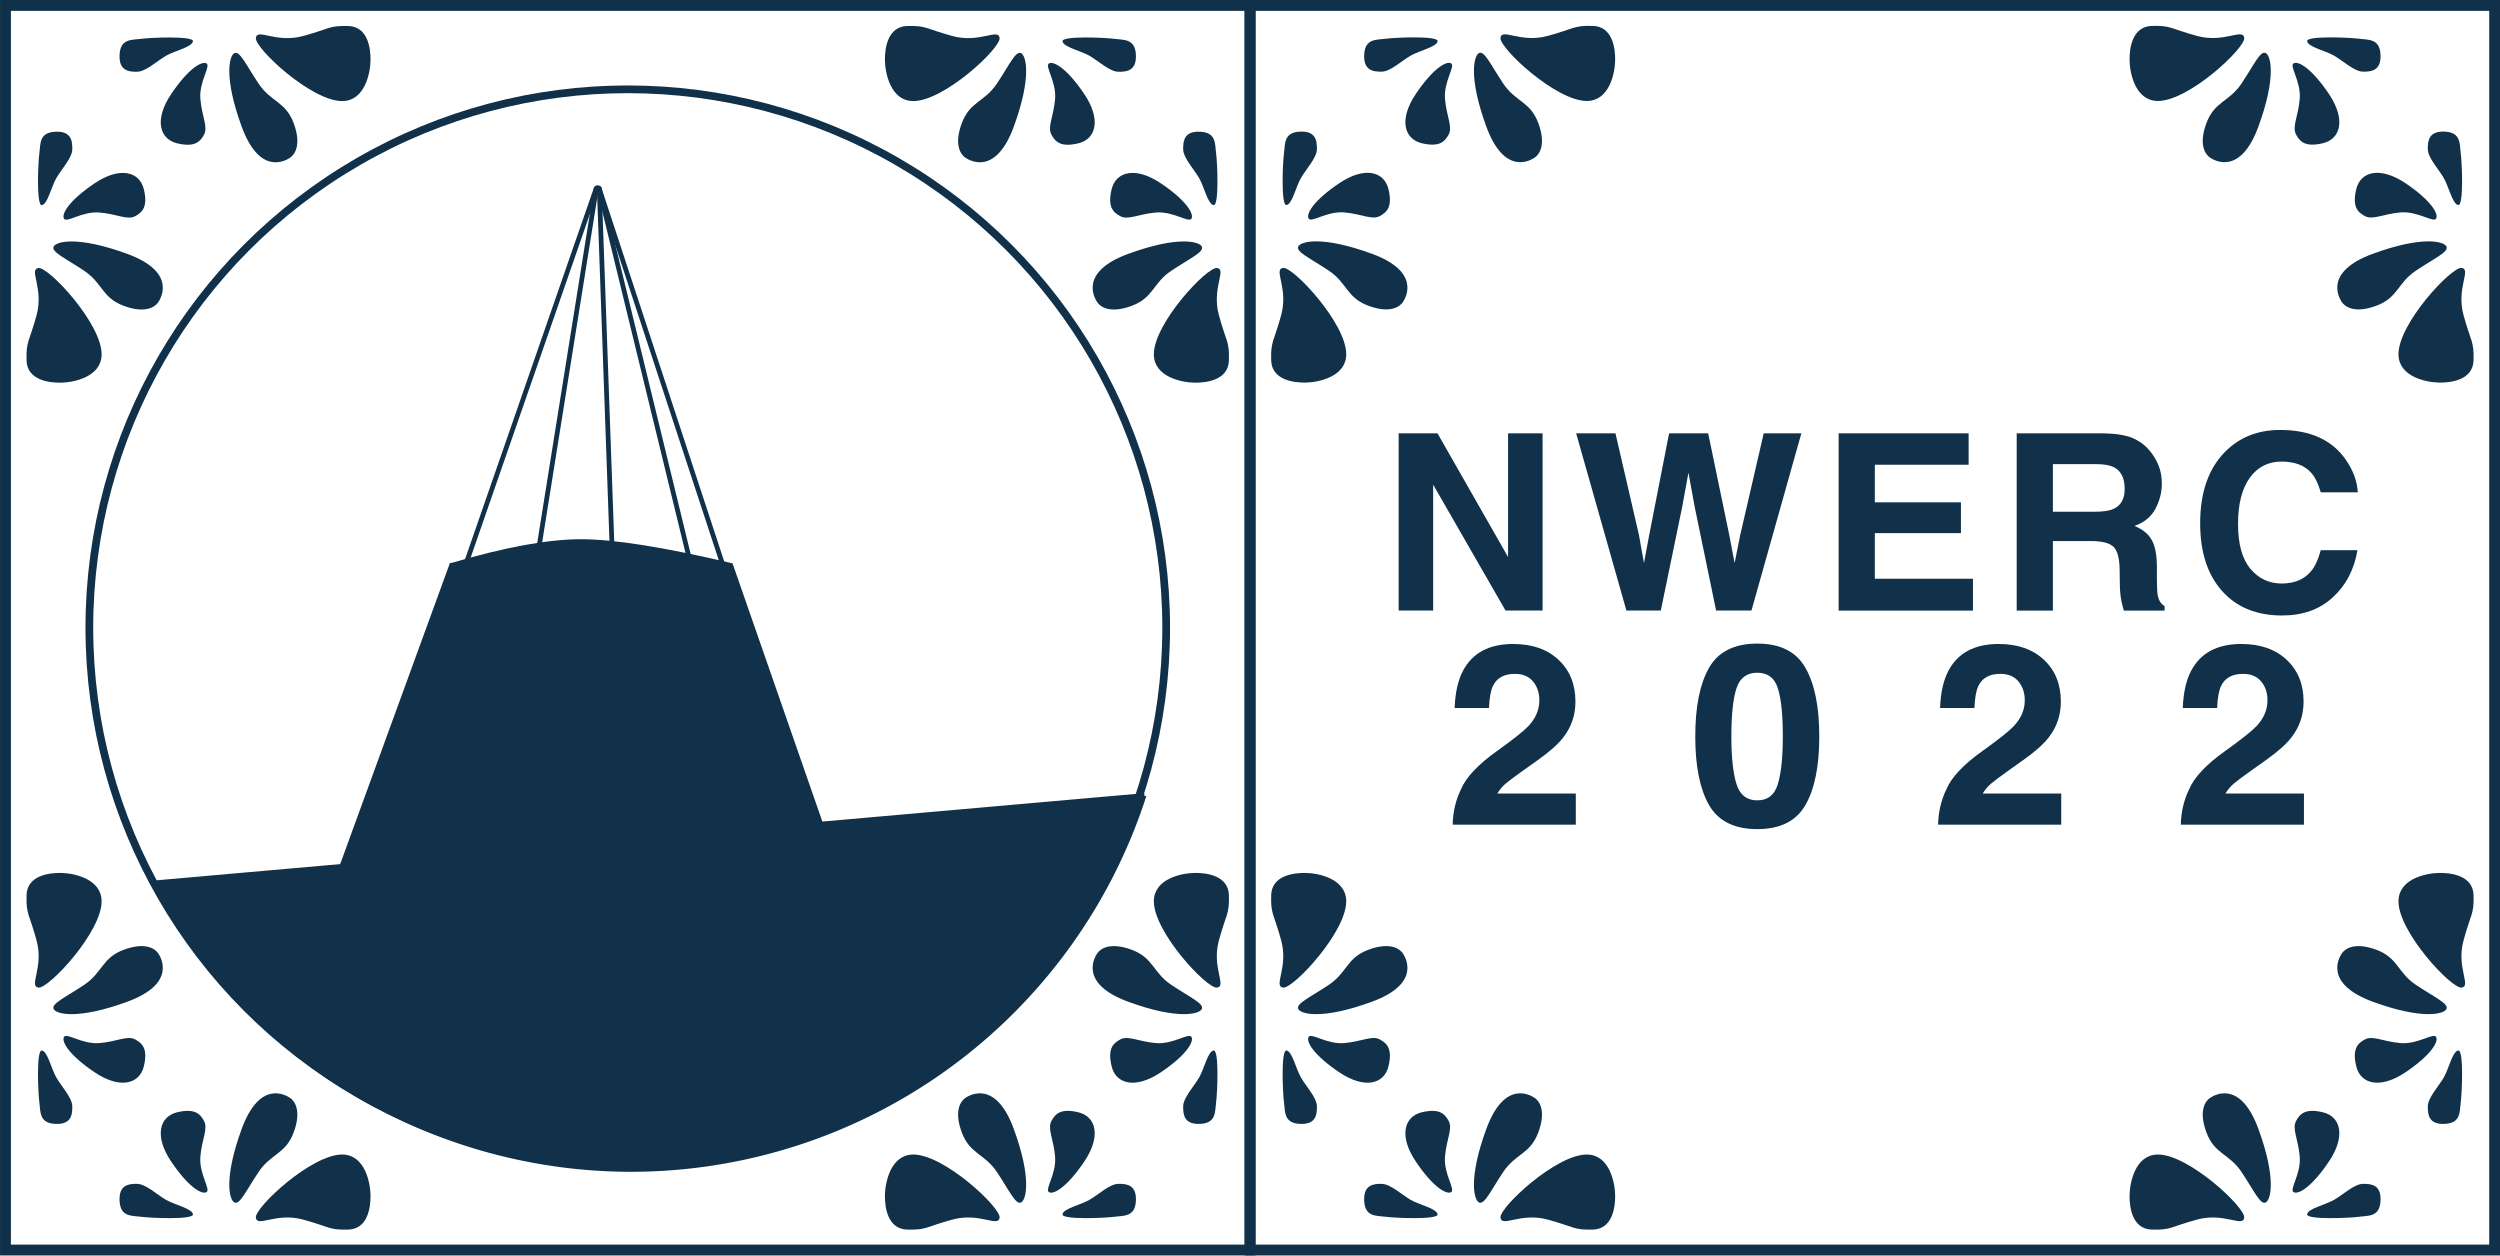 <?xml version="1.0" encoding="UTF-8" standalone="no"?>
<svg
   width="242.93mm"
   height="122mm"
   version="1.1"
   viewBox="0 0 242.93 122"
   id="svg6671"
   xmlns="http://www.w3.org/2000/svg"
   xmlns:svg="http://www.w3.org/2000/svg">
  <defs
     id="defs6675" />
  <rect
     style="fill:#ffffff;stroke-width:0.417;stroke-linecap:round"
     id="rect3203"
     width="242.93"
     height="122"
     x="0"
     y="0" />
  <g
     transform="translate(-2.859 -551.07)"
     id="g6669">
    <g
       transform="translate(-135.7 132.81)"
       id="g6555">
      <rect
         x="260.03"
         y="418.79"
         width="120.94"
         height="120.94"
         fill="none"
         stroke="#103149"
         stroke-linecap="square"
         stroke-width="1.058"
         id="rect6447" />
      <g
         transform="matrix(.265 0 0 .265 -44.326 367.88)"
         fill="#103149"
         fill-rule="evenodd"
         id="g6471">
        <g
           stroke-width="1.348"
           aria-label="NWERC"
           id="g6459">
          <path
             d="m1203 349.01h14.241l25.881 45.369v-45.369h12.654v64.989h-13.58l-26.542-46.163v46.163h-12.654z"
             id="path6449" />
          <path
             d="m1282.5 349.01 8.598 37.212 1.852 10.361 1.896-10.141 7.319-37.433h14.329l7.716 37.212 1.984 10.361 1.984-9.964 8.686-37.609h13.8l-18.298 64.989h-12.962l-7.848-38.006-2.293-12.566-2.293 12.566-7.848 38.006h-12.61l-18.43-64.989z"
             id="path6451" />
          <path
             d="m1412 360.52h-34.39v13.8h31.569v11.287h-31.569v16.71h35.978v11.684h-49.249v-64.989h47.662z"
             id="path6453" />
          <path
             d="m1442.9 360.3v17.46h15.388q4.585 0 6.878-1.058 4.056-1.852 4.056-7.319 0-5.908-3.924-7.936-2.204-1.146-6.614-1.146zm18.606-11.287q6.834 0.132 10.494 1.675 3.704 1.543 6.261 4.541 2.116 2.469 3.351 5.467 1.234 2.998 1.234 6.834 0 4.63-2.337 9.127-2.337 4.453-7.716 6.305 4.497 1.808 6.349 5.159 1.896 3.307 1.896 10.141v4.365q0 4.453 0.353 6.04 0.529 2.513 2.469 3.704v1.631h-14.947q-0.617-2.16-0.882-3.483-0.529-2.734-0.573-5.599l-0.088-6.04q-0.088-6.217-2.293-8.289-2.16-2.072-8.157-2.072h-14.021v25.484h-13.271v-64.989z"
             id="path6455" />
          <path
             d="m1496.9 382.03q0-17.019 9.127-26.234 7.936-8.024 20.193-8.024 16.402 0 23.985 10.758 4.189 6.04 4.497 12.125h-13.58q-1.323-4.674-3.395-7.054-3.704-4.233-10.978-4.233-7.407 0-11.684 5.996-4.277 5.952-4.277 16.887 0 10.934 4.497 16.402 4.541 5.423 11.508 5.423 7.143 0 10.89-4.674 2.072-2.513 3.439-7.539h13.448q-1.764 10.626-9.039 17.283-7.231 6.658-18.562 6.658-14.021 0-22.045-8.994-8.024-9.039-8.024-24.779z"
             id="path6457" />
        </g>
        <g
           stroke-width="1.39"
           aria-label="2022"
           id="g6469">
          <path
             d="m1222.8 492.51q0.182-7.094 3.047-12.961 2.774-6.594 13.097-13.961 8.959-6.412 11.596-9.186 4.047-4.32 4.047-9.459 0-4.184-2.319-6.958-2.319-2.774-6.639-2.774-5.912 0-8.049 4.411-1.228 2.547-1.455 8.095h-12.597q0.318-8.413 3.047-13.597 5.184-9.868 18.418-9.868 10.459 0 16.644 5.821 6.185 5.775 6.185 15.325 0 7.322-4.366 13.006-2.865 3.775-9.414 8.413l-5.184 3.683q-4.866 3.456-6.685 5.002-1.774 1.546-3.001 3.593h28.786v11.414z"
             id="path6461" />
          <path
             d="m1325 460.17q0 11.369 1.865 17.417 1.865 6.003 7.64 6.003t7.549-6.003q1.819-6.048 1.819-17.417 0-11.915-1.819-17.645-1.774-5.73-7.549-5.73t-7.64 5.73-1.865 17.645zm9.504-34.061q12.597 0 17.644 8.868 5.093 8.868 5.093 25.193 0 16.326-5.093 25.148-5.048 8.822-17.644 8.822-12.597 0-17.69-8.822-5.048-8.822-5.048-25.148 0-16.326 5.048-25.193 5.093-8.868 17.69-8.868z"
             id="path6463" />
          <path
             d="m1400.8 492.51q0.182-7.094 3.047-12.961 2.774-6.594 13.097-13.961 8.959-6.412 11.596-9.186 4.047-4.32 4.047-9.459 0-4.184-2.319-6.958-2.319-2.774-6.639-2.774-5.912 0-8.049 4.411-1.228 2.547-1.455 8.095h-12.597q0.318-8.413 3.047-13.597 5.184-9.868 18.418-9.868 10.459 0 16.644 5.821 6.185 5.775 6.185 15.325 0 7.322-4.366 13.006-2.865 3.775-9.414 8.413l-5.184 3.683q-4.866 3.456-6.685 5.002-1.774 1.546-3.001 3.593h28.786v11.414z"
             id="path6465" />
          <path
             d="m1489.8 492.51q0.182-7.094 3.047-12.961 2.774-6.594 13.097-13.961 8.959-6.412 11.596-9.186 4.047-4.32 4.047-9.459 0-4.184-2.319-6.958-2.319-2.774-6.639-2.774-5.912 0-8.049 4.411-1.228 2.547-1.455 8.095h-12.597q0.318-8.413 3.047-13.597 5.184-9.868 18.418-9.868 10.459 0 16.644 5.821 6.185 5.775 6.185 15.325 0 7.322-4.366 13.006-2.865 3.775-9.414 8.413l-5.184 3.683q-4.866 3.456-6.685 5.002-1.774 1.546-3.001 3.593h28.786v11.414z"
             id="path6467" />
        </g>
      </g>
      <g
         fill="#103149"
         id="g6553">
        <g
           transform="matrix(-1.926 0 0 -1.926 847.93 447.52)"
           id="g6491">
          <path
             d="m256.81-40.199c-0.229 0.153-1.532 0.919-2.443-1.576s-0.626-3.585-0.357-3.704 0.59 0.609 1.213 1.542c0.624 0.933 1.362 0.896 1.771 1.997 0.409 1.101 0.045 1.589-0.184 1.742z"
             id="path6473" />
          <path
             d="m260.87-45.099c-0.01 0.632-0.287 2.022-1.408 2.042-1.559 0.028-4.449-2.683-4.377-3.187 0.073-0.504 1.006 0.278 2.374-0.093 1.367-0.371 1.297-0.535 2.287-0.507 0.989 0.028 1.135 1.114 1.125 1.746z"
             id="path6475" />
          <path
             d="m248.21-45.408c-0.045 0.812 0.443 0.878 0.884 0.872 0.441-0.006 1.017-0.556 1.465-0.811s1.316-0.438 1.353-0.726c0.036-0.286-2.17-0.187-2.623-0.124s-1.034-0.023-1.079 0.789z"
             id="path6477" />
          <path
             d="m252.59-44.958c0.243 0.129-0.379 0.911-0.304 1.798 0.075 0.887 0.399 1.403 0.183 1.799-0.188 0.345-0.452 0.651-1.352 0.436-0.901-0.215-1.165-1.204-0.306-2.483s1.536-1.678 1.779-1.55z"
             id="path6479" />
          <g
             transform="matrix(0 1 1 0 290.36 -289.72)"
             id="g6489">
            <path
               d="m256.81-40.199c-0.229 0.153-1.532 0.919-2.443-1.576s-0.626-3.585-0.357-3.704 0.59 0.609 1.213 1.542c0.624 0.933 1.362 0.896 1.771 1.997 0.409 1.101 0.045 1.589-0.184 1.742z"
               id="path6481" />
            <path
               d="m260.87-45.099c-0.01 0.632-0.287 2.022-1.408 2.042-1.559 0.028-4.449-2.683-4.377-3.187 0.073-0.504 1.006 0.278 2.374-0.093 1.367-0.371 1.297-0.535 2.287-0.507 0.989 0.028 1.135 1.114 1.125 1.746z"
               id="path6483" />
            <path
               d="m248.21-45.408c-0.045 0.812 0.443 0.878 0.884 0.872 0.441-0.006 1.017-0.556 1.465-0.811s1.316-0.438 1.353-0.726c0.036-0.286-2.17-0.187-2.623-0.124s-1.034-0.023-1.079 0.789z"
               id="path6485" />
            <path
               d="m252.59-44.958c0.243 0.129-0.379 0.911-0.304 1.798 0.075 0.887 0.399 1.403 0.183 1.799-0.188 0.345-0.452 0.651-1.352 0.436-0.901-0.215-1.165-1.204-0.306-2.483s1.536-1.678 1.779-1.55z"
               id="path6487" />
          </g>
        </g>
        <g
           transform="matrix(1.926 0 0 -1.926 -206.93 447.52)"
           id="g6511">
          <path
             d="m256.81-40.199c-0.229 0.153-1.532 0.919-2.443-1.576s-0.626-3.585-0.357-3.704 0.59 0.609 1.213 1.542c0.624 0.933 1.362 0.896 1.771 1.997 0.409 1.101 0.045 1.589-0.184 1.742z"
             id="path6493" />
          <path
             d="m260.87-45.099c-0.01 0.632-0.287 2.022-1.408 2.042-1.559 0.028-4.449-2.683-4.377-3.187 0.073-0.504 1.006 0.278 2.374-0.093 1.367-0.371 1.297-0.535 2.287-0.507 0.989 0.028 1.135 1.114 1.125 1.746z"
             id="path6495" />
          <path
             d="m248.21-45.408c-0.045 0.812 0.443 0.878 0.884 0.872 0.441-0.006 1.017-0.556 1.465-0.811s1.316-0.438 1.353-0.726c0.036-0.286-2.17-0.187-2.623-0.124s-1.034-0.023-1.079 0.789z"
             id="path6497" />
          <path
             d="m252.59-44.958c0.243 0.129-0.379 0.911-0.304 1.798 0.075 0.887 0.399 1.403 0.183 1.799-0.188 0.345-0.452 0.651-1.352 0.436-0.901-0.215-1.165-1.204-0.306-2.483s1.536-1.678 1.779-1.55z"
             id="path6499" />
          <g
             transform="matrix(0 1 1 0 290.36 -289.72)"
             id="g6509">
            <path
               d="m256.81-40.199c-0.229 0.153-1.532 0.919-2.443-1.576s-0.626-3.585-0.357-3.704 0.59 0.609 1.213 1.542c0.624 0.933 1.362 0.896 1.771 1.997 0.409 1.101 0.045 1.589-0.184 1.742z"
               id="path6501" />
            <path
               d="m260.87-45.099c-0.01 0.632-0.287 2.022-1.408 2.042-1.559 0.028-4.449-2.683-4.377-3.187 0.073-0.504 1.006 0.278 2.374-0.093 1.367-0.371 1.297-0.535 2.287-0.507 0.989 0.028 1.135 1.114 1.125 1.746z"
               id="path6503" />
            <path
               d="m248.21-45.408c-0.045 0.812 0.443 0.878 0.884 0.872 0.441-0.006 1.017-0.556 1.465-0.811s1.316-0.438 1.353-0.726c0.036-0.286-2.17-0.187-2.623-0.124s-1.034-0.023-1.079 0.789z"
               id="path6505" />
            <path
               d="m252.59-44.958c0.243 0.129-0.379 0.911-0.304 1.798 0.075 0.887 0.399 1.403 0.183 1.799-0.188 0.345-0.452 0.651-1.352 0.436-0.901-0.215-1.165-1.204-0.306-2.483s1.536-1.678 1.779-1.55z"
               id="path6507" />
          </g>
        </g>
        <g
           transform="matrix(-1.926 0 0 1.926 847.93 511)"
           id="g6531">
          <path
             d="m256.81-40.199c-0.229 0.153-1.532 0.919-2.443-1.576s-0.626-3.585-0.357-3.704 0.59 0.609 1.213 1.542c0.624 0.933 1.362 0.896 1.771 1.997 0.409 1.101 0.045 1.589-0.184 1.742z"
             id="path6513" />
          <path
             d="m260.87-45.099c-0.01 0.632-0.287 2.022-1.408 2.042-1.559 0.028-4.449-2.683-4.377-3.187 0.073-0.504 1.006 0.278 2.374-0.093 1.367-0.371 1.297-0.535 2.287-0.507 0.989 0.028 1.135 1.114 1.125 1.746z"
             id="path6515" />
          <path
             d="m248.21-45.408c-0.045 0.812 0.443 0.878 0.884 0.872 0.441-0.006 1.017-0.556 1.465-0.811s1.316-0.438 1.353-0.726c0.036-0.286-2.17-0.187-2.623-0.124s-1.034-0.023-1.079 0.789z"
             id="path6517" />
          <path
             d="m252.59-44.958c0.243 0.129-0.379 0.911-0.304 1.798 0.075 0.887 0.399 1.403 0.183 1.799-0.188 0.345-0.452 0.651-1.352 0.436-0.901-0.215-1.165-1.204-0.306-2.483s1.536-1.678 1.779-1.55z"
             id="path6519" />
          <g
             transform="matrix(0 1 1 0 290.36 -289.72)"
             id="g6529">
            <path
               d="m256.81-40.199c-0.229 0.153-1.532 0.919-2.443-1.576s-0.626-3.585-0.357-3.704 0.59 0.609 1.213 1.542c0.624 0.933 1.362 0.896 1.771 1.997 0.409 1.101 0.045 1.589-0.184 1.742z"
               id="path6521" />
            <path
               d="m260.87-45.099c-0.01 0.632-0.287 2.022-1.408 2.042-1.559 0.028-4.449-2.683-4.377-3.187 0.073-0.504 1.006 0.278 2.374-0.093 1.367-0.371 1.297-0.535 2.287-0.507 0.989 0.028 1.135 1.114 1.125 1.746z"
               id="path6523" />
            <path
               d="m248.21-45.408c-0.045 0.812 0.443 0.878 0.884 0.872 0.441-0.006 1.017-0.556 1.465-0.811s1.316-0.438 1.353-0.726c0.036-0.286-2.17-0.187-2.623-0.124s-1.034-0.023-1.079 0.789z"
               id="path6525" />
            <path
               d="m252.59-44.958c0.243 0.129-0.379 0.911-0.304 1.798 0.075 0.887 0.399 1.403 0.183 1.799-0.188 0.345-0.452 0.651-1.352 0.436-0.901-0.215-1.165-1.204-0.306-2.483s1.536-1.678 1.779-1.55z"
               id="path6527" />
          </g>
        </g>
        <g
           transform="matrix(1.926 0 0 1.926 -206.93 511)"
           id="g6551">
          <path
             d="m256.81-40.199c-0.229 0.153-1.532 0.919-2.443-1.576s-0.626-3.585-0.357-3.704 0.59 0.609 1.213 1.542c0.624 0.933 1.362 0.896 1.771 1.997 0.409 1.101 0.045 1.589-0.184 1.742z"
             id="path6533" />
          <path
             d="m260.87-45.099c-0.01 0.632-0.287 2.022-1.408 2.042-1.559 0.028-4.449-2.683-4.377-3.187 0.073-0.504 1.006 0.278 2.374-0.093 1.367-0.371 1.297-0.535 2.287-0.507 0.989 0.028 1.135 1.114 1.125 1.746z"
             id="path6535" />
          <path
             d="m248.21-45.408c-0.045 0.812 0.443 0.878 0.884 0.872 0.441-0.006 1.017-0.556 1.465-0.811s1.316-0.438 1.353-0.726c0.036-0.286-2.17-0.187-2.623-0.124s-1.034-0.023-1.079 0.789z"
             id="path6537" />
          <path
             d="m252.59-44.958c0.243 0.129-0.379 0.911-0.304 1.798 0.075 0.887 0.399 1.403 0.183 1.799-0.188 0.345-0.452 0.651-1.352 0.436-0.901-0.215-1.165-1.204-0.306-2.483s1.536-1.678 1.779-1.55z"
             id="path6539" />
          <g
             transform="matrix(0 1 1 0 290.36 -289.72)"
             id="g6549">
            <path
               d="m256.81-40.199c-0.229 0.153-1.532 0.919-2.443-1.576s-0.626-3.585-0.357-3.704 0.59 0.609 1.213 1.542c0.624 0.933 1.362 0.896 1.771 1.997 0.409 1.101 0.045 1.589-0.184 1.742z"
               id="path6541" />
            <path
               d="m260.87-45.099c-0.01 0.632-0.287 2.022-1.408 2.042-1.559 0.028-4.449-2.683-4.377-3.187 0.073-0.504 1.006 0.278 2.374-0.093 1.367-0.371 1.297-0.535 2.287-0.507 0.989 0.028 1.135 1.114 1.125 1.746z"
               id="path6543" />
            <path
               d="m248.21-45.408c-0.045 0.812 0.443 0.878 0.884 0.872 0.441-0.006 1.017-0.556 1.465-0.811s1.316-0.438 1.353-0.726c0.036-0.286-2.17-0.187-2.623-0.124s-1.034-0.023-1.079 0.789z"
               id="path6545" />
            <path
               d="m252.59-44.958c0.243 0.129-0.379 0.911-0.304 1.798 0.075 0.887 0.399 1.403 0.183 1.799-0.188 0.345-0.452 0.651-1.352 0.436-0.901-0.215-1.165-1.204-0.306-2.483s1.536-1.678 1.779-1.55z"
               id="path6547" />
          </g>
        </g>
      </g>
    </g>
    <g
       transform="translate(-262.78 333.75)"
       id="g6667">
      <rect
         x="266.17"
         y="217.85"
         width="120.94"
         height="120.94"
         fill="none"
         stroke="#103149"
         stroke-linecap="square"
         stroke-width="1.058"
         id="rect6583" />
      <g
         transform="translate(118 7.968)"
         stroke="#103149"
         id="g6581">
        <g
           transform="matrix(1.746 0 0 1.746 -156.84 -190.63)"
           clip-path="url(#clipPath2829)"
           fill="#103149"
           id="g6577">
          <g
             fill-rule="evenodd"
             stroke="#103149"
             id="g6573">
            <path
               transform="matrix(.265 0 0 .265 142.7 239.38)"
               d="m359.84 128.23-207.76 18.333a113.29 113.29 0 0 0 99.982 60.184 113.29 113.29 0 0 0 107.77-78.518z"
               id="path6557" />
            <g
               stroke-linecap="round"
               stroke-width=".265"
               id="g6569">
              <line
                 x1="207.74"
                 x2="216.03"
                 y1="239.6"
                 y2="264.83"
                 id="line6559" />
              <line
                 x1="207.74"
                 x2="213.11"
                 y1="239.6"
                 y2="261.65"
                 id="line6561" />
              <line
                 x1="207.74"
                 x2="208.62"
                 y1="239.6"
                 y2="264.3"
                 id="line6563" />
              <line
                 x1="207.56"
                 x2="199.54"
                 y1="239.6"
                 y2="262.71"
                 id="line6565" />
              <line
                 x1="207.57"
                 x2="203.24"
                 y1="239.6"
                 y2="266.68"
                 id="line6567" />
            </g>
            <path
               d="m199.52 260.55-6.289 17.254c6.425 0.277 11.193 0.277 14.304 0 3.111-0.277 7.339-1.079 12.684-2.406l-5.165-14.848c-3.734-0.882-6.51-1.323-8.328-1.323s-4.22 0.441-7.204 1.323z"
               stroke-width=".265"
               id="path6571" />
          </g>
          <circle
             cx="207.65"
             cy="239.62"
             r=".224"
             stroke="none"
             id="circle6575" />
        </g>
        <circle
           cx="208.64"
           cy="270.35"
           r="52.319"
           fill="none"
           stroke-linecap="square"
           stroke-width=".751"
           id="circle6579" />
      </g>
      <g
         transform="translate(-29.263 140.94)"
         fill="#103149"
         stroke-width=".55"
         id="g6665">
        <g
           transform="matrix(1.926 0 0 1.926 -171.53 169.13)"
           id="g6603">
          <path
             d="m256.81-40.199c-0.229 0.153-1.532 0.919-2.443-1.576s-0.626-3.585-0.357-3.704 0.59 0.609 1.213 1.542c0.624 0.933 1.362 0.896 1.771 1.997 0.409 1.101 0.045 1.589-0.184 1.742z"
             id="path6585" />
          <path
             d="m260.87-45.099c-0.01 0.632-0.287 2.022-1.408 2.042-1.559 0.028-4.449-2.683-4.377-3.187 0.073-0.504 1.006 0.278 2.374-0.093 1.367-0.371 1.297-0.535 2.287-0.507 0.989 0.028 1.135 1.114 1.125 1.746z"
             id="path6587" />
          <path
             d="m248.21-45.408c-0.045 0.812 0.443 0.878 0.884 0.872 0.441-0.006 1.017-0.556 1.465-0.811s1.316-0.438 1.353-0.726c0.036-0.286-2.17-0.187-2.623-0.124s-1.034-0.023-1.079 0.789z"
             id="path6589" />
          <path
             d="m252.59-44.958c0.243 0.129-0.379 0.911-0.304 1.798 0.075 0.887 0.399 1.403 0.183 1.799-0.188 0.345-0.452 0.651-1.352 0.436-0.901-0.215-1.165-1.204-0.306-2.483s1.536-1.678 1.779-1.55z"
             id="path6591" />
          <g
             transform="matrix(0 1 1 0 290.36 -289.72)"
             id="g6601">
            <path
               d="m256.81-40.199c-0.229 0.153-1.532 0.919-2.443-1.576s-0.626-3.585-0.357-3.704 0.59 0.609 1.213 1.542c0.624 0.933 1.362 0.896 1.771 1.997 0.409 1.101 0.045 1.589-0.184 1.742z"
               id="path6593" />
            <path
               d="m260.87-45.099c-0.01 0.632-0.287 2.022-1.408 2.042-1.559 0.028-4.449-2.683-4.377-3.187 0.073-0.504 1.006 0.278 2.374-0.093 1.367-0.371 1.297-0.535 2.287-0.507 0.989 0.028 1.135 1.114 1.125 1.746z"
               id="path6595" />
            <path
               d="m248.21-45.408c-0.045 0.812 0.443 0.878 0.884 0.872 0.441-0.006 1.017-0.556 1.465-0.811s1.316-0.438 1.353-0.726c0.036-0.286-2.17-0.187-2.623-0.124s-1.034-0.023-1.079 0.789z"
               id="path6597" />
            <path
               d="m252.59-44.958c0.243 0.129-0.379 0.911-0.304 1.798 0.075 0.887 0.399 1.403 0.183 1.799-0.188 0.345-0.452 0.651-1.352 0.436-0.901-0.215-1.165-1.204-0.306-2.483s1.536-1.678 1.779-1.55z"
               id="path6599" />
          </g>
        </g>
        <g
           transform="matrix(-1.926 0 0 1.926 883.33 169.13)"
           id="g6623">
          <path
             d="m256.81-40.199c-0.229 0.153-1.532 0.919-2.443-1.576s-0.626-3.585-0.357-3.704 0.59 0.609 1.213 1.542c0.624 0.933 1.362 0.896 1.771 1.997 0.409 1.101 0.045 1.589-0.184 1.742z"
             id="path6605" />
          <path
             d="m260.87-45.099c-0.01 0.632-0.287 2.022-1.408 2.042-1.559 0.028-4.449-2.683-4.377-3.187 0.073-0.504 1.006 0.278 2.374-0.093 1.367-0.371 1.297-0.535 2.287-0.507 0.989 0.028 1.135 1.114 1.125 1.746z"
             id="path6607" />
          <path
             d="m248.21-45.408c-0.045 0.812 0.443 0.878 0.884 0.872 0.441-0.006 1.017-0.556 1.465-0.811s1.316-0.438 1.353-0.726c0.036-0.286-2.17-0.187-2.623-0.124s-1.034-0.023-1.079 0.789z"
             id="path6609" />
          <path
             d="m252.59-44.958c0.243 0.129-0.379 0.911-0.304 1.798 0.075 0.887 0.399 1.403 0.183 1.799-0.188 0.345-0.452 0.651-1.352 0.436-0.901-0.215-1.165-1.204-0.306-2.483s1.536-1.678 1.779-1.55z"
             id="path6611" />
          <g
             transform="matrix(0 1 1 0 290.36 -289.72)"
             id="g6621">
            <path
               d="m256.81-40.199c-0.229 0.153-1.532 0.919-2.443-1.576s-0.626-3.585-0.357-3.704 0.59 0.609 1.213 1.542c0.624 0.933 1.362 0.896 1.771 1.997 0.409 1.101 0.045 1.589-0.184 1.742z"
               id="path6613" />
            <path
               d="m260.87-45.099c-0.01 0.632-0.287 2.022-1.408 2.042-1.559 0.028-4.449-2.683-4.377-3.187 0.073-0.504 1.006 0.278 2.374-0.093 1.367-0.371 1.297-0.535 2.287-0.507 0.989 0.028 1.135 1.114 1.125 1.746z"
               id="path6615" />
            <path
               d="m248.21-45.408c-0.045 0.812 0.443 0.878 0.884 0.872 0.441-0.006 1.017-0.556 1.465-0.811s1.316-0.438 1.353-0.726c0.036-0.286-2.17-0.187-2.623-0.124s-1.034-0.023-1.079 0.789z"
               id="path6617" />
            <path
               d="m252.59-44.958c0.243 0.129-0.379 0.911-0.304 1.798 0.075 0.887 0.399 1.403 0.183 1.799-0.188 0.345-0.452 0.651-1.352 0.436-0.901-0.215-1.165-1.204-0.306-2.483s1.536-1.678 1.779-1.55z"
               id="path6619" />
          </g>
        </g>
        <g
           transform="matrix(1.926 0 0 -1.926 -171.53 105.64)"
           id="g6643">
          <path
             d="m256.81-40.199c-0.229 0.153-1.532 0.919-2.443-1.576s-0.626-3.585-0.357-3.704 0.59 0.609 1.213 1.542c0.624 0.933 1.362 0.896 1.771 1.997 0.409 1.101 0.045 1.589-0.184 1.742z"
             id="path6625" />
          <path
             d="m260.87-45.099c-0.01 0.632-0.287 2.022-1.408 2.042-1.559 0.028-4.449-2.683-4.377-3.187 0.073-0.504 1.006 0.278 2.374-0.093 1.367-0.371 1.297-0.535 2.287-0.507 0.989 0.028 1.135 1.114 1.125 1.746z"
             id="path6627" />
          <path
             d="m248.21-45.408c-0.045 0.812 0.443 0.878 0.884 0.872 0.441-0.006 1.017-0.556 1.465-0.811s1.316-0.438 1.353-0.726c0.036-0.286-2.17-0.187-2.623-0.124s-1.034-0.023-1.079 0.789z"
             id="path6629" />
          <path
             d="m252.59-44.958c0.243 0.129-0.379 0.911-0.304 1.798 0.075 0.887 0.399 1.403 0.183 1.799-0.188 0.345-0.452 0.651-1.352 0.436-0.901-0.215-1.165-1.204-0.306-2.483s1.536-1.678 1.779-1.55z"
             id="path6631" />
          <g
             transform="matrix(0 1 1 0 290.36 -289.72)"
             id="g6641">
            <path
               d="m256.81-40.199c-0.229 0.153-1.532 0.919-2.443-1.576s-0.626-3.585-0.357-3.704 0.59 0.609 1.213 1.542c0.624 0.933 1.362 0.896 1.771 1.997 0.409 1.101 0.045 1.589-0.184 1.742z"
               id="path6633" />
            <path
               d="m260.87-45.099c-0.01 0.632-0.287 2.022-1.408 2.042-1.559 0.028-4.449-2.683-4.377-3.187 0.073-0.504 1.006 0.278 2.374-0.093 1.367-0.371 1.297-0.535 2.287-0.507 0.989 0.028 1.135 1.114 1.125 1.746z"
               id="path6635" />
            <path
               d="m248.21-45.408c-0.045 0.812 0.443 0.878 0.884 0.872 0.441-0.006 1.017-0.556 1.465-0.811s1.316-0.438 1.353-0.726c0.036-0.286-2.17-0.187-2.623-0.124s-1.034-0.023-1.079 0.789z"
               id="path6637" />
            <path
               d="m252.59-44.958c0.243 0.129-0.379 0.911-0.304 1.798 0.075 0.887 0.399 1.403 0.183 1.799-0.188 0.345-0.452 0.651-1.352 0.436-0.901-0.215-1.165-1.204-0.306-2.483s1.536-1.678 1.779-1.55z"
               id="path6639" />
          </g>
        </g>
        <g
           transform="matrix(-1.926 0 0 -1.926 883.33 105.64)"
           id="g6663">
          <path
             d="m256.81-40.199c-0.229 0.153-1.532 0.919-2.443-1.576s-0.626-3.585-0.357-3.704 0.59 0.609 1.213 1.542c0.624 0.933 1.362 0.896 1.771 1.997 0.409 1.101 0.045 1.589-0.184 1.742z"
             id="path6645" />
          <path
             d="m260.87-45.099c-0.01 0.632-0.287 2.022-1.408 2.042-1.559 0.028-4.449-2.683-4.377-3.187 0.073-0.504 1.006 0.278 2.374-0.093 1.367-0.371 1.297-0.535 2.287-0.507 0.989 0.028 1.135 1.114 1.125 1.746z"
             id="path6647" />
          <path
             d="m248.21-45.408c-0.045 0.812 0.443 0.878 0.884 0.872 0.441-0.006 1.017-0.556 1.465-0.811s1.316-0.438 1.353-0.726c0.036-0.286-2.17-0.187-2.623-0.124s-1.034-0.023-1.079 0.789z"
             id="path6649" />
          <path
             d="m252.59-44.958c0.243 0.129-0.379 0.911-0.304 1.798 0.075 0.887 0.399 1.403 0.183 1.799-0.188 0.345-0.452 0.651-1.352 0.436-0.901-0.215-1.165-1.204-0.306-2.483s1.536-1.678 1.779-1.55z"
             id="path6651" />
          <g
             transform="matrix(0 1 1 0 290.36 -289.72)"
             id="g6661">
            <path
               d="m256.81-40.199c-0.229 0.153-1.532 0.919-2.443-1.576s-0.626-3.585-0.357-3.704 0.59 0.609 1.213 1.542c0.624 0.933 1.362 0.896 1.771 1.997 0.409 1.101 0.045 1.589-0.184 1.742z"
               id="path6653" />
            <path
               d="m260.87-45.099c-0.01 0.632-0.287 2.022-1.408 2.042-1.559 0.028-4.449-2.683-4.377-3.187 0.073-0.504 1.006 0.278 2.374-0.093 1.367-0.371 1.297-0.535 2.287-0.507 0.989 0.028 1.135 1.114 1.125 1.746z"
               id="path6655" />
            <path
               d="m248.21-45.408c-0.045 0.812 0.443 0.878 0.884 0.872 0.441-0.006 1.017-0.556 1.465-0.811s1.316-0.438 1.353-0.726c0.036-0.286-2.17-0.187-2.623-0.124s-1.034-0.023-1.079 0.789z"
               id="path6657" />
            <path
               d="m252.59-44.958c0.243 0.129-0.379 0.911-0.304 1.798 0.075 0.887 0.399 1.403 0.183 1.799-0.188 0.345-0.452 0.651-1.352 0.436-0.901-0.215-1.165-1.204-0.306-2.483s1.536-1.678 1.779-1.55z"
               id="path6659" />
          </g>
        </g>
      </g>
    </g>
  </g>
</svg>
